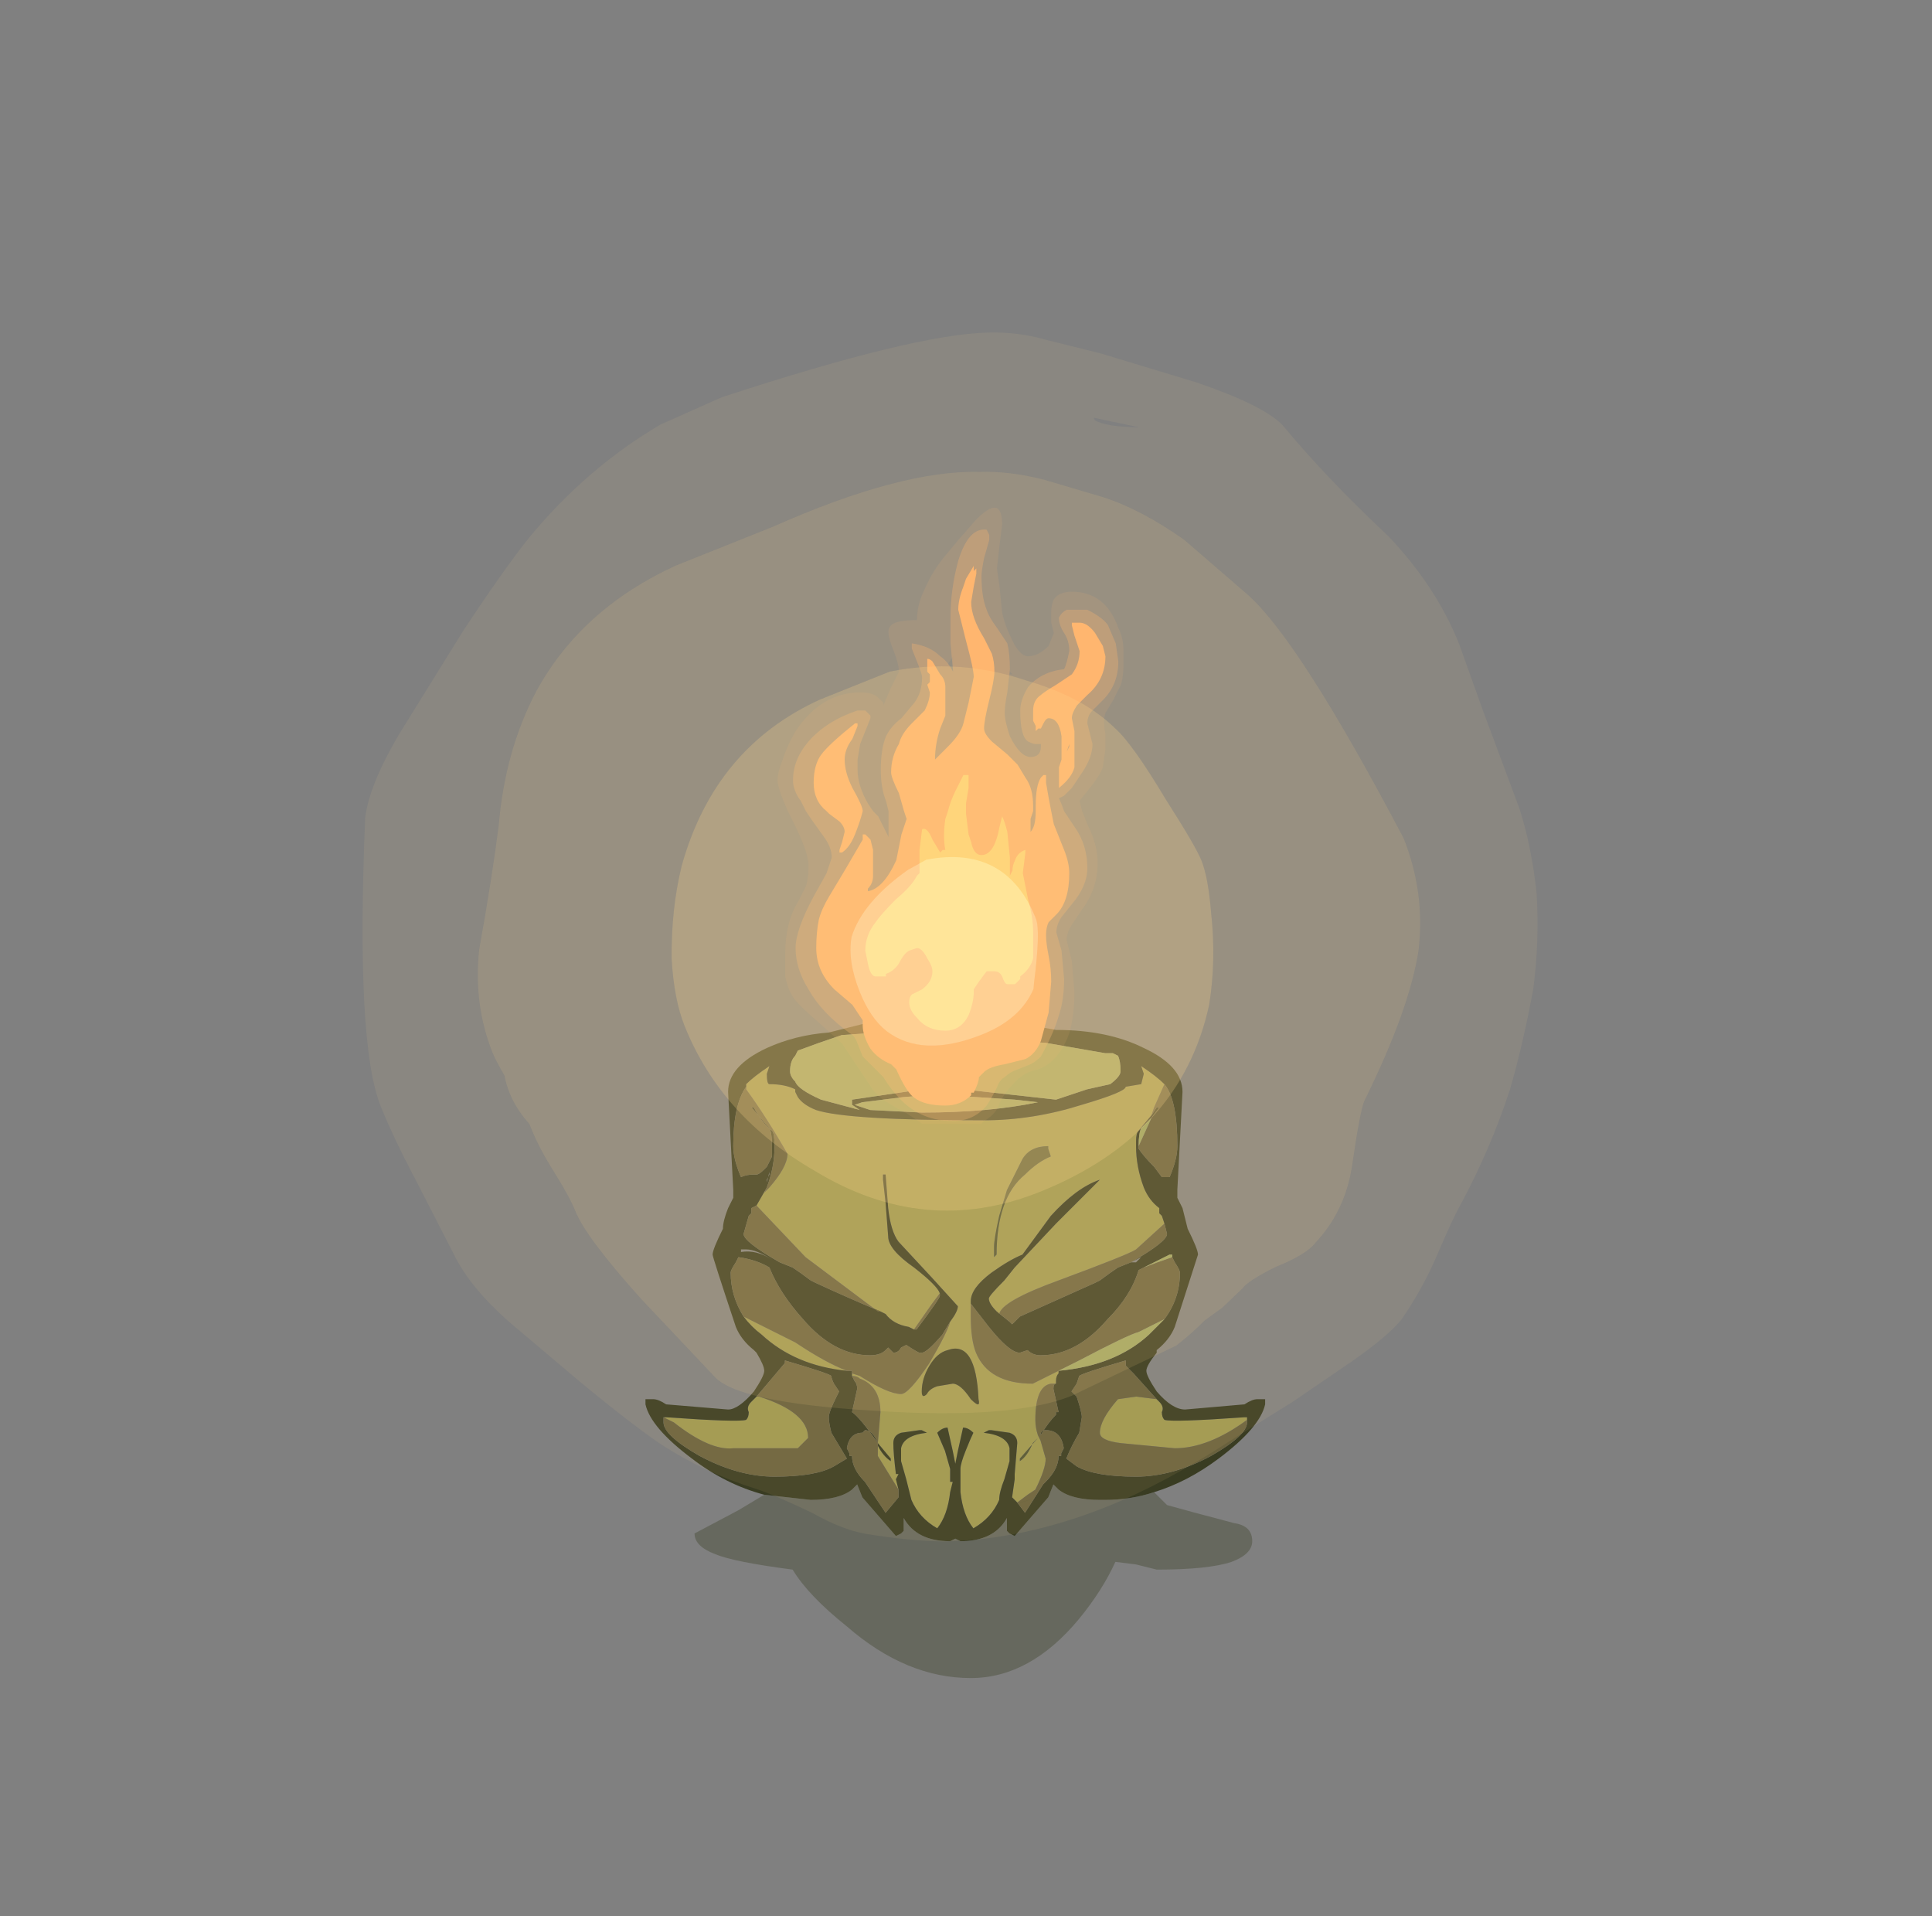 <?xml version="1.0" encoding="UTF-8" standalone="no"?>
<svg xmlns:ffdec="https://www.free-decompiler.com/flash" xmlns:xlink="http://www.w3.org/1999/xlink" ffdec:objectType="frame" height="259.75px" width="261.9px" xmlns="http://www.w3.org/2000/svg">
  <rect width="100%" height="100%" fill="#808080" stroke="none"/>
  <g transform="matrix(1.0, 0.0, 0.0, 1.0, 23.8, 24.1)">
    <use ffdec:characterId="1" height="12.75" transform="matrix(7.0, 0.0, 0.0, 7.0, 63.7, 114.1)" width="12.0" xlink:href="#shape0"/>
    <use ffdec:characterId="22" ffdec:characterName="a_Animation_EB_HardModeTorch" height="89.75" transform="matrix(1.0, 0.0, 0.0, 1.0, 73.7, 39.7)" width="62.45" xlink:href="#sprite0"/>
    <use ffdec:characterId="25" ffdec:characterName="a_Animation_EB_NewTorchLight" height="259.75" transform="matrix(1.0, 0.0, 0.0, 1.0, -23.8, -24.1)" width="261.9" xlink:href="#sprite2"/>
  </g>
  <defs>
    <g id="shape0" transform="matrix(1.0, 0.0, 0.0, 1.0, -9.1, -16.3)">
      <path d="M11.45 19.55 L11.4 19.65 11.5 19.55 Q11.85 19.15 11.85 18.9 11.45 18.2 11.05 17.65 L11.05 17.6 11.05 17.55 Q11.2 17.4 11.5 17.2 L11.45 17.35 Q11.45 17.55 11.5 17.55 11.8 17.55 12.0 17.65 L12.0 17.7 12.05 17.8 Q12.15 17.95 12.4 18.05 13.0 18.25 15.65 18.25 16.6 18.25 17.55 17.95 18.4 17.7 18.4 17.6 L18.7 17.55 18.75 17.35 18.7 17.2 Q19.0 17.4 19.15 17.55 L18.95 18.0 18.9 18.15 18.65 18.45 Q18.6 18.5 18.6 18.65 L18.6 18.75 Q18.6 19.15 18.75 19.55 18.85 19.8 19.05 19.95 L19.05 20.05 19.1 20.1 19.15 20.25 18.6 20.75 Q18.45 20.85 17.1 21.35 16.0 21.75 15.95 22.0 L15.9 21.95 Q15.75 21.8 15.75 21.7 15.75 21.65 16.05 21.35 L16.25 21.1 17.05 20.25 17.9 19.4 Q17.45 19.55 16.95 20.1 L16.4 20.85 Q16.15 20.95 15.8 21.2 15.4 21.5 15.4 21.75 L15.4 21.8 15.4 22.05 Q15.4 22.5 15.5 22.75 15.75 23.35 16.6 23.35 L17.1 23.1 17.1 23.15 Q17.05 23.2 17.05 23.3 L17.05 23.35 16.95 23.35 Q16.65 23.4 16.65 24.05 16.65 24.2 16.7 24.35 L16.75 24.45 16.85 24.8 Q16.85 25.0 16.65 25.4 L16.5 25.5 16.3 25.65 16.2 25.55 16.25 25.2 16.25 25.1 16.3 24.5 Q16.3 24.35 16.15 24.3 L15.8 24.25 15.75 24.25 15.65 24.3 Q16.1 24.35 16.15 24.6 L16.15 24.85 16.05 25.2 Q15.95 25.45 15.95 25.6 15.8 25.95 15.45 26.15 15.25 25.9 15.2 25.45 L15.2 25.0 Q15.2 24.9 15.3 24.65 15.4 24.4 15.45 24.3 15.35 24.2 15.25 24.2 L15.15 24.65 15.1 24.9 15.05 24.65 14.95 24.2 Q14.85 24.2 14.75 24.3 L14.9 24.65 15.0 25.0 15.0 25.15 Q15.0 25.2 15.0 25.25 L15.05 25.25 15.0 25.45 Q14.95 25.9 14.75 26.15 14.4 25.95 14.25 25.6 L14.15 25.2 14.05 24.85 14.05 24.6 Q14.1 24.35 14.55 24.3 L14.45 24.25 14.4 24.25 14.05 24.3 Q13.9 24.35 13.9 24.5 13.9 24.7 13.95 25.1 L14.0 25.1 13.95 25.2 14.0 25.4 13.6 24.75 13.6 24.55 Q13.7 24.75 13.85 24.85 L13.85 24.8 13.6 24.5 13.65 23.9 Q13.65 23.4 13.25 23.25 13.2 23.2 13.1 23.2 L13.1 23.15 13.25 23.2 Q13.8 23.55 14.05 23.55 14.2 23.55 14.6 22.95 14.95 22.35 15.0 22.15 15.15 21.95 15.15 21.85 L14.65 21.3 14.0 20.6 Q13.85 20.4 13.8 19.95 L13.75 19.3 13.7 19.3 13.7 19.4 13.75 19.85 13.8 20.5 Q13.8 20.75 14.3 21.1 14.75 21.45 14.8 21.6 L14.65 21.8 14.3 22.3 14.2 22.25 Q13.9 22.2 13.75 22.0 L13.65 21.95 13.6 21.95 12.2 20.9 11.25 19.9 11.45 19.55 M11.0 22.05 L12.0 22.55 Q12.6 22.95 13.0 23.1 12.0 23.0 11.35 22.4 11.15 22.25 11.0 22.05 M9.45 24.0 L9.5 24.0 Q10.9 24.1 11.05 24.05 11.1 24.0 11.1 23.9 11.05 23.8 11.15 23.7 L11.25 23.6 11.3 23.6 Q12.25 23.9 12.25 24.4 L12.05 24.6 10.8 24.6 Q10.35 24.65 9.65 24.1 L9.45 24.0 M16.95 18.95 L16.9 18.8 16.9 18.75 Q16.55 18.75 16.4 19.0 L16.1 19.6 15.95 20.1 Q15.85 20.55 15.85 20.7 L15.85 20.9 15.9 20.85 Q15.9 19.75 16.45 19.3 16.7 19.05 16.95 18.95 M15.4 23.65 Q15.6 23.85 15.55 23.65 15.5 22.5 14.95 22.7 14.75 22.75 14.6 23.0 14.45 23.25 14.45 23.5 14.45 23.65 14.55 23.55 14.6 23.45 14.75 23.4 L15.05 23.35 Q15.2 23.35 15.4 23.65 M16.7 24.4 L16.35 24.8 16.35 24.85 Q16.5 24.75 16.6 24.5 L16.7 24.4 M19.0 23.65 L19.05 23.7 Q19.15 23.8 19.1 23.9 19.1 24.0 19.15 24.05 19.3 24.1 20.7 24.0 L20.75 24.0 20.75 24.05 Q20.0 24.6 19.35 24.6 L18.3 24.5 Q17.9 24.45 17.9 24.3 17.9 24.05 18.25 23.65 L18.6 23.6 19.0 23.65" fill="#9d974f" fill-rule="evenodd" stroke="none"/>
      <path d="M11.45 19.55 L11.25 19.9 11.15 19.95 11.15 20.05 11.1 20.1 11.0 20.45 Q11.0 20.6 11.7 21.0 L11.95 21.1 Q12.1 21.2 12.3 21.35 L12.4 21.4 Q13.05 21.7 13.65 21.95 L13.75 22.0 Q13.9 22.2 14.2 22.25 L14.3 22.3 14.35 22.3 Q14.8 21.7 14.8 21.65 L14.8 21.6 Q14.75 21.45 14.3 21.1 13.8 20.75 13.8 20.5 L13.75 19.85 13.7 19.4 13.7 19.3 13.75 19.3 13.8 19.95 Q13.85 20.4 14.0 20.6 L14.65 21.3 15.15 21.85 Q15.15 21.95 15.0 22.15 L14.85 22.4 Q14.55 22.75 14.45 22.75 L14.4 22.75 Q14.3 22.7 14.15 22.6 L14.05 22.65 Q14.0 22.75 13.9 22.75 L13.8 22.65 13.75 22.7 Q13.65 22.8 13.45 22.8 12.75 22.8 12.15 22.1 11.7 21.6 11.5 21.1 11.25 20.95 10.9 20.9 L10.85 21.0 Q10.75 21.15 10.75 21.2 10.75 21.65 11.0 22.05 11.15 22.25 11.35 22.4 12.0 23.0 13.0 23.1 L13.1 23.1 13.1 23.15 13.1 23.2 13.15 23.3 Q13.2 23.35 13.2 23.45 L13.1 23.9 Q13.25 24.0 13.6 24.5 L13.85 24.8 13.85 24.85 Q13.7 24.75 13.6 24.55 L13.6 24.5 Q13.5 24.25 13.35 24.25 L13.3 24.3 Q13.05 24.3 13.0 24.6 L13.05 24.7 13.05 24.75 13.1 24.75 Q13.1 25.0 13.35 25.25 L13.75 25.85 14.0 25.55 14.0 25.4 13.95 25.2 14.0 25.1 13.95 25.1 Q13.9 24.7 13.9 24.5 13.9 24.35 14.05 24.3 L14.4 24.25 14.45 24.25 14.55 24.3 Q14.1 24.35 14.05 24.6 L14.05 24.85 14.15 25.2 14.25 25.6 Q14.4 25.95 14.75 26.15 14.95 25.9 15.0 25.45 L15.05 25.25 15.0 25.25 Q15.0 25.2 15.0 25.15 L15.0 25.0 14.9 24.65 14.75 24.3 Q14.85 24.2 14.95 24.2 L15.05 24.65 15.1 24.9 15.15 24.65 15.25 24.2 Q15.35 24.2 15.45 24.3 15.4 24.4 15.3 24.65 15.2 24.9 15.2 25.0 L15.2 25.45 Q15.25 25.9 15.45 26.15 15.8 25.95 15.95 25.6 15.95 25.45 16.05 25.2 L16.15 24.85 16.15 24.6 Q16.1 24.35 15.65 24.3 L15.75 24.25 15.8 24.25 16.15 24.3 Q16.3 24.35 16.3 24.5 L16.25 25.1 16.25 25.2 16.2 25.55 16.3 25.65 16.45 25.85 16.8 25.3 16.85 25.25 Q17.1 25.0 17.1 24.75 L17.15 24.75 17.15 24.7 17.2 24.6 Q17.15 24.25 16.85 24.25 16.75 24.25 16.75 24.35 16.9 24.1 17.05 23.95 L17.05 23.9 17.1 23.9 17.0 23.45 Q17.0 23.35 17.05 23.35 L17.05 23.3 Q17.05 23.2 17.1 23.15 L17.1 23.1 Q18.2 23.0 18.85 22.4 L19.15 22.1 Q19.45 21.7 19.45 21.2 19.45 21.15 19.35 21.0 L19.3 20.9 19.3 20.85 19.25 20.85 18.75 21.1 18.65 21.15 Q18.5 21.65 18.05 22.1 17.45 22.8 16.75 22.8 16.6 22.8 16.5 22.7 L16.35 22.75 Q16.15 22.75 15.75 22.25 L15.4 21.8 15.4 21.75 Q15.4 21.5 15.8 21.2 16.15 20.95 16.4 20.85 L16.95 20.1 Q17.45 19.55 17.9 19.4 L17.05 20.25 16.25 21.1 16.05 21.35 Q15.75 21.65 15.75 21.7 15.75 21.8 15.9 21.95 L16.15 22.15 16.2 22.2 16.35 22.05 17.8 21.4 17.9 21.35 Q18.1 21.2 18.25 21.1 L18.5 21.0 Q19.2 20.6 19.2 20.45 L19.15 20.25 19.1 20.1 19.05 20.05 19.05 19.95 Q18.85 19.8 18.75 19.55 18.6 19.15 18.6 18.75 L18.6 18.65 Q18.6 18.5 18.65 18.45 L18.9 18.15 19.0 18.0 19.05 18.0 18.9 18.2 18.7 18.4 Q18.65 18.5 18.65 18.75 L18.65 18.8 Q18.75 18.95 18.95 19.15 L19.1 19.35 19.25 19.35 Q19.4 19.0 19.4 18.75 19.4 17.85 19.15 17.55 19.0 17.4 18.7 17.2 L18.75 17.35 18.7 17.55 18.4 17.6 Q18.4 17.7 17.55 17.95 16.6 18.25 15.65 18.25 13.0 18.25 12.4 18.05 12.15 17.95 12.05 17.8 L12.0 17.7 12.0 17.65 Q11.8 17.55 11.5 17.55 11.45 17.55 11.45 17.35 L11.5 17.2 Q11.2 17.4 11.05 17.55 L11.05 17.6 Q10.8 17.95 10.8 18.75 10.8 19.0 10.95 19.35 11.05 19.3 11.2 19.3 L11.25 19.3 Q11.3 19.3 11.4 19.2 L11.45 19.15 11.55 18.95 11.55 18.75 Q11.55 18.5 11.5 18.4 L11.15 18.0 11.2 18.0 Q11.35 18.3 11.55 18.45 11.6 18.5 11.6 18.75 L11.6 18.75 Q11.6 19.15 11.45 19.55 M11.5 19.25 L11.5 19.3 11.45 19.4 11.45 19.45 11.5 19.25 M11.4 25.5 Q10.65 25.3 10.0 24.8 9.2 24.2 9.1 23.75 L9.1 23.65 9.25 23.65 Q9.35 23.65 9.5 23.75 L10.7 23.85 Q10.9 23.85 11.2 23.5 11.4 23.2 11.4 23.1 11.4 23.0 11.25 22.75 L11.2 22.7 Q10.95 22.5 10.85 22.25 10.4 20.9 10.4 20.85 10.4 20.75 10.6 20.35 10.6 20.2 10.7 19.95 L10.8 19.75 10.8 19.6 10.7 17.7 Q10.7 17.2 11.45 16.85 12.0 16.6 12.65 16.55 L13.45 16.35 Q15.2 16.15 17.05 16.5 18.05 16.5 18.75 16.85 19.5 17.2 19.5 17.7 L19.4 19.6 19.4 19.75 19.5 19.95 19.6 20.35 Q19.8 20.75 19.8 20.85 L19.35 22.25 Q19.25 22.5 19.0 22.7 L19.0 22.75 Q18.8 23.0 18.8 23.1 18.8 23.2 19.0 23.5 19.3 23.85 19.55 23.85 L20.7 23.75 Q20.85 23.65 20.95 23.65 L21.1 23.65 21.1 23.75 Q21.0 24.2 20.2 24.8 19.6 25.25 18.95 25.45 18.5 25.6 18.0 25.6 L17.9 25.6 Q17.35 25.6 17.1 25.4 L17.0 25.3 16.9 25.55 16.25 26.3 16.15 26.25 16.1 26.2 16.1 25.95 Q15.85 26.4 15.2 26.4 L15.1 26.35 15.0 26.4 Q14.35 26.4 14.1 25.95 L14.1 26.2 14.05 26.25 13.95 26.3 13.3 25.55 13.2 25.3 13.1 25.4 Q12.85 25.6 12.3 25.6 L11.4 25.5 M10.95 20.75 L10.95 20.8 Q11.25 20.75 11.55 20.95 11.25 20.75 11.05 20.75 L10.95 20.75 M11.25 23.6 L11.15 23.7 Q11.05 23.8 11.1 23.9 11.1 24.0 11.05 24.05 10.9 24.1 9.5 24.0 L9.45 24.0 9.45 24.1 Q9.45 24.35 10.15 24.75 10.9 25.15 11.6 25.15 12.4 25.15 12.75 24.95 L13.0 24.8 12.7 24.3 Q12.65 24.1 12.65 24.0 12.65 23.9 12.8 23.6 L12.85 23.5 12.75 23.35 Q12.7 23.25 12.7 23.2 12.65 23.15 11.8 22.9 L11.8 22.95 11.25 23.6 M18.15 16.95 L18.0 16.95 16.85 16.75 13.6 16.55 12.9 16.6 Q12.45 16.75 12.05 16.9 L12.0 17.0 Q11.9 17.1 11.9 17.3 11.9 17.4 12.0 17.5 12.05 17.65 12.5 17.85 L13.25 18.05 13.1 17.95 13.1 17.85 14.8 17.6 17.05 17.85 17.65 17.65 18.1 17.55 Q18.3 17.4 18.3 17.3 18.3 17.1 18.25 17.0 L18.15 16.95 M18.6 21.0 L18.7 20.9 18.5 21.0 18.6 21.0 M13.45 18.05 L14.45 18.1 Q15.75 18.1 16.7 17.9 L16.25 17.85 14.75 17.75 14.1 17.8 13.3 17.9 13.15 17.95 13.45 18.05 M15.4 23.65 Q15.2 23.35 15.05 23.35 L14.75 23.4 Q14.6 23.45 14.55 23.55 14.45 23.65 14.45 23.5 14.45 23.25 14.6 23.0 14.75 22.75 14.95 22.7 15.5 22.5 15.55 23.65 15.6 23.85 15.4 23.65 M20.75 24.05 L20.75 24.0 20.7 24.0 Q19.3 24.1 19.15 24.05 19.1 24.0 19.1 23.9 19.15 23.8 19.05 23.7 L19.0 23.65 18.55 23.15 18.4 23.0 18.4 22.9 Q17.55 23.15 17.5 23.2 L17.45 23.35 17.35 23.5 17.45 23.6 Q17.55 23.9 17.55 24.0 L17.5 24.3 Q17.35 24.55 17.25 24.8 L17.45 24.95 Q17.8 25.15 18.6 25.15 19.3 25.15 20.05 24.75 20.75 24.35 20.75 24.1 L20.75 24.05" fill="#393c22" fill-rule="evenodd" stroke="none"/>
      <path d="M11.05 17.6 L11.05 17.65 Q11.45 18.2 11.85 18.9 11.85 19.15 11.5 19.55 L11.4 19.65 11.45 19.55 Q11.6 19.15 11.6 18.75 L11.6 18.75 Q11.6 18.5 11.55 18.45 11.35 18.3 11.2 18.0 L11.15 18.0 11.5 18.4 Q11.55 18.5 11.55 18.75 L11.55 18.95 11.45 19.15 11.4 19.2 Q11.3 19.3 11.25 19.3 L11.2 19.3 Q11.05 19.3 10.95 19.35 10.8 19.0 10.8 18.75 10.8 17.95 11.05 17.6 M11.25 19.9 L12.2 20.9 13.6 21.95 13.65 21.95 Q13.05 21.7 12.4 21.4 L12.3 21.35 Q12.1 21.2 11.95 21.1 L11.7 21.0 Q11.0 20.6 11.0 20.45 L11.1 20.1 11.15 20.05 11.15 19.95 11.25 19.9 M14.3 22.3 L14.65 21.8 14.8 21.6 14.8 21.65 Q14.8 21.7 14.35 22.3 L14.3 22.3 M15.0 22.15 Q14.95 22.35 14.6 22.95 14.2 23.55 14.05 23.55 13.8 23.55 13.25 23.2 L13.1 23.15 13.1 23.1 13.0 23.1 Q12.6 22.95 12.0 22.55 L11.0 22.05 Q10.75 21.65 10.75 21.2 10.75 21.15 10.85 21.0 L10.9 20.9 Q11.25 20.95 11.5 21.1 11.7 21.6 12.15 22.1 12.75 22.8 13.45 22.8 13.65 22.8 13.75 22.7 L13.8 22.65 13.9 22.75 Q14.0 22.75 14.05 22.65 L14.15 22.6 Q14.3 22.7 14.4 22.75 L14.45 22.75 Q14.55 22.75 14.85 22.4 L15.0 22.15 M13.1 23.2 Q13.2 23.2 13.25 23.25 13.65 23.4 13.65 23.9 L13.6 24.5 Q13.25 24.0 13.1 23.9 L13.2 23.45 Q13.2 23.35 13.15 23.3 L13.1 23.2 M13.6 24.55 L13.6 24.75 14.0 25.4 14.0 25.55 13.75 25.85 13.35 25.25 Q13.1 25.0 13.1 24.75 L13.05 24.75 13.05 24.7 13.0 24.6 Q13.05 24.3 13.3 24.3 L13.35 24.25 Q13.5 24.25 13.6 24.5 L13.6 24.55 M16.3 25.65 L16.5 25.5 16.65 25.4 Q16.85 25.0 16.85 24.8 L16.75 24.45 16.7 24.35 Q16.65 24.2 16.65 24.05 16.65 23.4 16.95 23.35 L17.05 23.35 Q17.0 23.35 17.0 23.45 L17.1 23.9 17.05 23.9 17.05 23.95 Q16.9 24.1 16.75 24.35 16.75 24.25 16.85 24.25 17.15 24.25 17.2 24.6 L17.15 24.7 17.15 24.75 17.1 24.75 Q17.1 25.0 16.85 25.25 L16.8 25.3 16.45 25.85 16.3 25.65 M17.1 23.1 L16.6 23.35 Q15.75 23.35 15.5 22.75 15.4 22.5 15.4 22.05 L15.4 21.8 15.75 22.25 Q16.15 22.75 16.35 22.75 L16.5 22.7 Q16.6 22.8 16.75 22.8 17.45 22.8 18.05 22.1 18.5 21.65 18.65 21.15 L18.75 21.1 Q19.0 21.0 19.3 20.9 L19.35 21.0 Q19.45 21.15 19.45 21.2 19.45 21.7 19.15 22.1 L18.65 22.35 Q18.45 22.4 17.5 22.9 L17.1 23.1 M15.9 21.95 L15.95 22.0 Q16.0 21.75 17.1 21.35 18.45 20.85 18.6 20.75 L19.15 20.25 19.2 20.45 Q19.2 20.6 18.5 21.0 L18.25 21.1 Q18.1 21.2 17.9 21.35 L17.8 21.4 16.35 22.05 16.2 22.2 16.15 22.15 15.9 21.95 M18.9 18.15 L18.95 18.0 19.15 17.55 Q19.4 17.85 19.4 18.75 19.4 19.0 19.25 19.35 L19.1 19.35 18.95 19.15 Q18.75 18.95 18.65 18.8 L18.65 18.75 18.9 18.2 19.05 18.0 19.0 18.0 18.9 18.15 M9.45 24.0 L9.65 24.1 Q10.35 24.65 10.8 24.6 L12.05 24.6 12.25 24.4 Q12.25 23.9 11.3 23.6 L11.25 23.6 11.8 22.95 11.8 22.9 Q12.65 23.15 12.7 23.2 12.7 23.25 12.75 23.35 L12.85 23.5 12.8 23.6 Q12.65 23.9 12.65 24.0 12.65 24.1 12.7 24.3 L13.0 24.8 12.75 24.95 Q12.4 25.15 11.6 25.15 10.9 25.15 10.15 24.75 9.45 24.35 9.45 24.1 L9.45 24.0 M20.75 24.05 L20.75 24.1 Q20.75 24.35 20.05 24.75 19.3 25.15 18.6 25.15 17.8 25.15 17.45 24.95 L17.25 24.8 Q17.35 24.55 17.5 24.3 L17.55 24.0 Q17.55 23.9 17.45 23.6 L17.35 23.5 17.45 23.35 17.5 23.2 Q17.55 23.15 18.4 22.9 L18.4 23.0 18.55 23.15 19.0 23.65 18.6 23.6 18.25 23.65 Q17.9 24.05 17.9 24.3 17.9 24.45 18.3 24.5 L19.35 24.6 Q20.0 24.6 20.75 24.05" fill="#69613d" fill-rule="evenodd" stroke="none"/>
      <path d="M18.95 25.45 L19.2 25.7 Q19.55 25.8 20.5 26.05 20.85 26.1 20.85 26.4 20.85 26.65 20.45 26.8 20.0 26.95 19.0 26.95 L18.6 26.85 18.2 26.8 Q17.95 27.35 17.5 27.9 16.55 29.05 15.4 29.05 14.15 29.05 13.0 28.05 12.25 27.45 11.95 26.95 10.8 26.8 10.45 26.65 10.05 26.5 10.05 26.25 L10.9 25.8 11.4 25.5 12.3 25.6 Q12.85 25.6 13.1 25.4 L13.2 25.3 13.3 25.55 13.95 26.3 14.05 26.25 14.1 26.2 14.1 25.95 Q14.35 26.4 15.0 26.4 L15.1 26.35 15.2 26.4 Q15.85 26.4 16.1 25.95 L16.1 26.2 16.15 26.25 16.25 26.3 16.9 25.55 17.0 25.3 17.1 25.4 Q17.35 25.6 17.9 25.6 L18.0 25.6 Q18.5 25.6 18.95 25.45" fill="#393c22" fill-opacity="0.349" fill-rule="evenodd" stroke="none"/>
      <path d="M18.15 16.95 L18.25 17.0 Q18.3 17.1 18.3 17.3 18.3 17.4 18.1 17.55 L17.65 17.65 17.05 17.85 14.8 17.6 13.1 17.85 13.1 17.95 13.25 18.05 12.5 17.85 Q12.05 17.65 12.0 17.5 11.9 17.4 11.9 17.3 11.9 17.1 12.0 17.0 L12.05 16.9 Q12.45 16.75 12.9 16.6 L13.6 16.55 16.85 16.75 18.0 16.95 18.15 16.95 M18.9 18.2 L18.65 18.75 18.65 18.8 18.65 18.75 Q18.65 18.5 18.7 18.4 L18.9 18.2 M18.75 21.1 L19.25 20.85 19.3 20.85 19.3 20.9 Q19.0 21.0 18.75 21.1 M19.15 22.1 L18.85 22.4 Q18.2 23.0 17.1 23.1 L17.5 22.9 Q18.45 22.4 18.65 22.35 L19.15 22.1 M13.45 18.05 L13.15 17.95 13.3 17.9 14.1 17.8 14.75 17.75 16.25 17.85 16.7 17.9 Q15.75 18.1 14.45 18.1 L13.45 18.05" fill="#9da361" fill-rule="evenodd" stroke="none"/>
      <path d="M16.95 18.95 Q16.7 19.05 16.45 19.3 15.9 19.75 15.9 20.85 L15.85 20.9 15.85 20.7 Q15.85 20.55 15.95 20.1 L16.1 19.6 16.4 19.0 Q16.55 18.75 16.9 18.75 L16.9 18.8 16.95 18.95 M16.7 24.4 L16.6 24.5 Q16.5 24.75 16.35 24.85 L16.35 24.8 16.7 24.4" fill="#535632" fill-rule="evenodd" stroke="none"/>
    </g>
    <g id="sprite0" transform="matrix(1.0, 0.0, 0.0, 1.0, 29.4, 84.9)">
      <use ffdec:characterId="3" ffdec:characterName="a_EB_HardModeTorch1" height="83.3" transform="matrix(1.0, 0.0, 0.0, 1.0, -21.5, -79.7)" width="46.9" xlink:href="#sprite1"/>
    </g>
    <g id="sprite1" transform="matrix(1.0, 0.0, 0.0, 1.0, -0.35, 1.4)">
      <use ffdec:characterId="2" height="11.9" transform="matrix(7.0, 0.0, 0.0, 7.0, 0.35, -1.4)" width="6.7" xlink:href="#shape1"/>
    </g>
    <g id="shape1" transform="matrix(1.0, 0.0, 0.0, 1.0, -0.05, 0.2)">
      <path d="M6.75 2.55 L6.75 2.8 Q6.75 3.05 6.7 3.2 L6.55 3.5 6.4 3.75 Q6.35 3.9 6.4 4.15 L6.4 4.45 6.35 4.8 Q6.3 4.95 6.1 5.2 L5.9 5.45 5.95 5.65 6.05 5.9 Q6.25 6.3 6.25 6.65 6.25 7.15 5.95 7.55 L5.75 7.85 Q5.65 8.0 5.65 8.15 L5.75 8.55 5.8 9.15 Q5.8 9.6 5.7 9.95 5.5 10.5 5.1 10.65 4.8 10.7 4.6 10.95 4.45 11.1 4.35 11.3 4.3 11.5 4.05 11.65 L4.0 11.7 2.85 11.7 2.55 11.5 Q2.05 11.25 1.9 11.05 L1.3 10.15 0.8 9.7 Q0.45 9.4 0.35 9.25 0.25 9.1 0.2 8.85 L0.2 8.4 Q0.2 7.8 0.45 7.4 L0.6 7.1 Q0.65 6.95 0.65 6.7 0.65 6.45 0.35 5.85 L0.25 5.65 Q0.05 5.2 0.05 5.05 0.05 4.9 0.15 4.65 0.25 4.35 0.4 4.1 0.9 3.35 1.65 3.35 1.9 3.35 2.0 3.45 L2.1 3.55 2.1 3.6 2.25 3.25 2.4 2.95 Q2.4 2.8 2.3 2.55 2.2 2.3 2.2 2.2 L2.2 2.15 Q2.2 2.1 2.25 2.05 2.35 1.95 2.75 1.95 2.75 1.65 2.9 1.35 3.05 1.0 3.3 0.7 L3.55 0.4 3.9 0.0 Q4.4 -0.5 4.4 0.1 L4.35 0.5 4.3 0.95 4.35 1.3 4.4 1.8 Q4.45 2.05 4.6 2.35 4.75 2.65 4.9 2.65 5.1 2.65 5.3 2.45 L5.4 2.2 5.35 2.0 5.35 1.8 Q5.35 1.65 5.4 1.55 5.5 1.4 5.75 1.4 6.4 1.4 6.65 2.1 6.75 2.3 6.75 2.55 M3.45 2.95 L3.45 2.65 3.35 2.8 3.45 2.95 M4.6 3.0 L4.55 2.95 4.55 3.0 4.6 3.0" fill="#ffae69" fill-opacity="0.102" fill-rule="evenodd" stroke="none"/>
      <path d="M5.8 2.25 L5.75 2.05 5.75 2.0 5.9 2.0 Q6.05 2.0 6.2 2.2 L6.35 2.45 6.4 2.65 Q6.4 3.1 6.05 3.4 L5.85 3.6 Q5.75 3.75 5.75 3.85 L5.8 4.1 5.8 4.8 Q5.75 5.0 5.5 5.2 L5.5 4.8 5.55 4.65 5.55 4.2 Q5.5 3.85 5.3 3.85 5.25 3.85 5.2 3.95 L5.15 4.05 5.1 4.05 5.05 4.1 5.05 4.0 5.0 3.9 5.0 3.7 Q5.0 3.5 5.15 3.4 5.2 3.35 5.45 3.2 L5.75 3.0 Q5.9 2.8 5.9 2.55 L5.8 2.25 M3.9 1.05 L3.85 1.3 3.8 1.6 Q3.8 1.9 4.05 2.3 L4.2 2.6 Q4.25 2.75 4.25 2.95 4.25 3.1 4.15 3.5 4.05 3.9 4.05 4.05 4.05 4.15 4.2 4.3 L4.5 4.55 4.7 4.75 4.85 5.0 Q5.0 5.2 5.0 5.55 L5.0 5.65 4.95 5.8 4.95 6.05 Q5.05 5.95 5.05 5.65 L5.05 5.55 Q5.05 5.15 5.15 5.0 L5.2 4.95 5.25 4.95 5.25 5.1 Q5.3 5.4 5.35 5.65 L5.4 5.9 5.6 6.4 Q5.7 6.65 5.7 6.85 5.7 7.4 5.45 7.65 L5.3 7.8 Q5.25 7.9 5.25 8.05 5.25 8.2 5.3 8.45 5.35 8.7 5.35 8.95 L5.3 9.55 5.15 10.1 Q5.05 10.35 4.85 10.45 L4.45 10.55 Q4.15 10.6 4.05 10.7 L3.95 10.8 Q3.95 10.9 3.85 11.1 L3.8 11.1 3.8 11.15 Q3.6 11.35 3.3 11.35 2.9 11.35 2.7 11.2 2.55 11.1 2.35 10.65 L2.25 10.55 Q2.0 10.45 1.85 10.25 1.7 10.0 1.7 9.8 L1.7 9.7 1.5 9.4 1.15 9.1 Q0.8 8.75 0.8 8.3 0.8 8.0 0.85 7.75 0.9 7.55 1.05 7.3 L1.35 6.8 1.7 6.2 1.7 6.1 1.75 6.1 1.85 6.2 1.9 6.4 1.9 6.9 Q1.9 7.05 1.8 7.15 L1.8 7.2 Q2.1 7.15 2.35 6.6 L2.45 6.1 2.55 5.8 2.5 5.65 2.4 5.3 Q2.25 5.0 2.25 4.9 2.25 4.6 2.4 4.35 2.45 4.15 2.65 3.95 L2.9 3.7 Q3.0 3.5 3.0 3.35 L2.95 3.2 3.0 3.15 3.0 3.0 2.95 2.95 3.05 3.15 2.95 2.95 2.95 2.7 Q3.0 2.7 3.05 2.75 L3.2 3.0 Q3.3 3.1 3.3 3.25 L3.3 3.8 3.2 4.05 Q3.1 4.35 3.1 4.65 L3.35 4.4 Q3.6 4.15 3.65 3.95 L3.75 3.55 3.85 3.05 Q3.85 2.9 3.7 2.35 L3.55 1.75 Q3.55 1.55 3.65 1.3 L3.7 1.15 3.85 0.9 3.85 1.0 3.9 0.95 3.9 1.05 M1.5 4.25 Q1.35 4.45 1.35 4.65 1.35 4.9 1.5 5.2 1.7 5.55 1.7 5.65 1.65 5.85 1.55 6.1 1.45 6.35 1.3 6.45 L1.25 6.45 1.25 6.4 1.3 6.25 1.35 6.05 Q1.35 5.95 1.25 5.85 L1.05 5.7 1.0 5.65 Q0.75 5.45 0.75 5.1 0.75 4.75 0.9 4.55 1.05 4.35 1.55 3.95 L1.6 3.95 1.6 4.0 1.5 4.25 M5.7 4.3 L5.7 4.35 5.65 4.5 5.7 4.4 5.7 4.3" fill="#ffae69" fill-rule="evenodd" stroke="none"/>
      <path d="M2.75 6.9 L2.8 6.85 2.8 6.4 2.85 6.0 Q2.95 5.95 3.05 6.2 L3.2 6.45 3.25 6.4 3.3 6.4 Q3.25 6.15 3.3 5.8 L3.35 5.65 Q3.4 5.45 3.5 5.25 L3.65 4.95 3.75 4.95 3.75 5.2 3.7 5.5 3.7 5.7 3.75 6.1 3.8 6.25 Q3.85 6.5 4.0 6.5 4.25 6.5 4.35 5.95 L4.4 5.75 Q4.45 5.85 4.5 6.05 L4.55 6.55 4.55 6.9 4.6 6.8 Q4.6 6.7 4.65 6.6 4.7 6.45 4.85 6.4 L4.85 6.45 4.8 6.85 4.9 7.35 Q5.0 7.7 5.0 8.0 L5.0 8.5 Q4.95 8.7 4.75 8.85 L4.75 8.9 4.65 9.0 4.5 9.0 Q4.45 9.0 4.4 8.85 4.35 8.75 4.25 8.75 L4.1 8.75 3.95 8.95 3.85 9.1 3.85 9.15 Q3.85 9.35 3.75 9.6 3.6 9.9 3.3 9.9 2.95 9.9 2.75 9.65 2.6 9.5 2.6 9.35 2.6 9.25 2.65 9.2 L2.85 9.1 Q3.05 8.95 3.05 8.75 3.05 8.65 2.95 8.5 2.85 8.3 2.75 8.3 L2.6 8.35 Q2.5 8.4 2.4 8.6 2.3 8.75 2.15 8.8 L2.15 8.85 1.95 8.85 Q1.85 8.85 1.8 8.6 L1.75 8.35 Q1.75 8.05 1.95 7.8 2.05 7.65 2.35 7.35 2.65 7.1 2.75 6.9" fill="#ffe678" fill-rule="evenodd" stroke="none"/>
      <path d="M6.45 2.05 L6.6 2.4 6.65 2.75 Q6.65 3.2 6.35 3.5 L6.15 3.7 Q6.05 3.8 6.05 3.95 L6.15 4.35 Q6.15 4.6 5.95 4.9 L5.75 5.2 5.6 5.35 5.5 5.4 Q5.55 5.5 5.6 5.65 L5.8 5.95 Q6.05 6.3 6.05 6.75 6.05 7.1 5.75 7.45 L5.55 7.7 Q5.45 7.85 5.45 8.0 L5.55 8.35 5.6 8.9 Q5.6 9.3 5.5 9.6 5.4 9.95 5.15 10.4 5.05 10.5 4.95 10.55 L4.7 10.65 Q4.55 10.7 4.45 10.8 4.35 10.85 4.3 11.0 4.2 11.2 4.1 11.35 3.85 11.65 3.45 11.65 2.85 11.65 2.45 11.25 2.25 11.05 2.1 10.8 L1.7 10.4 1.6 10.15 Q1.55 10.0 1.45 9.95 0.9 9.55 0.65 9.1 0.4 8.7 0.4 8.3 0.4 7.95 0.75 7.3 L1.0 6.85 1.1 6.55 Q1.1 6.35 0.95 6.15 L0.7 5.8 0.6 5.65 0.5 5.45 Q0.35 5.25 0.35 5.05 0.35 4.65 0.65 4.3 1.0 3.9 1.6 3.7 L1.75 3.7 1.85 3.8 1.85 3.85 1.65 4.35 1.6 4.65 1.6 4.85 Q1.6 5.15 1.8 5.5 L1.9 5.65 2.0 5.75 2.2 6.15 2.2 5.65 2.15 5.45 Q2.05 5.2 2.05 4.85 2.05 4.45 2.15 4.2 2.25 4.0 2.45 3.85 L2.7 3.55 Q2.85 3.35 2.85 3.05 2.85 3.0 2.75 2.75 L2.65 2.5 2.65 2.4 Q3.0 2.45 3.2 2.65 3.35 2.75 3.45 2.95 L3.4 2.4 3.4 1.9 Q3.4 1.35 3.55 0.8 3.75 0.15 4.1 0.2 L4.15 0.3 4.15 0.4 4.05 0.75 Q4.0 1.0 4.0 1.1 4.0 1.5 4.1 1.75 4.15 1.9 4.3 2.1 L4.5 2.4 Q4.55 2.6 4.55 2.9 L4.5 3.35 Q4.45 3.6 4.45 3.75 4.45 3.9 4.55 4.2 4.75 4.6 4.95 4.6 5.15 4.6 5.15 4.4 L5.15 4.35 5.05 4.35 Q5.0 4.35 4.9 4.3 4.75 4.2 4.75 3.7 4.75 3.5 4.9 3.25 5.15 2.95 5.6 2.9 5.65 2.8 5.7 2.55 5.7 2.35 5.6 2.2 5.5 2.05 5.5 1.9 L5.5 1.9 Q5.55 1.8 5.65 1.75 L6.05 1.75 Q6.35 1.9 6.45 2.05" fill="#ffae69" fill-opacity="0.298" fill-rule="evenodd" stroke="none"/>
    </g>
    <g id="sprite2" transform="matrix(1.0, 0.0, 0.0, 1.0, 57.95, 55.35)">
      <use ffdec:characterId="24" ffdec:characterName="a_EB_NewTorchLight1" height="159.25" transform="matrix(0.927, -0.371, 0.371, 0.927, -33.111, 27.709)" width="159.25" xlink:href="#sprite3"/>
    </g>
    <g id="sprite3" transform="matrix(1.0, 0.0, 0.0, 1.0, 7.35, 8.75)">
      <use ffdec:characterId="23" height="22.75" transform="matrix(7.0, 0.0, 0.0, 7.0, -7.35, -8.75)" width="22.75" xlink:href="#shape2"/>
    </g>
    <g id="shape2" transform="matrix(1.0, 0.0, 0.0, 1.0, 1.05, 1.25)">
      <path d="M10.2 -1.25 Q14.1 -1.0 15.45 -0.5 16.0 -0.3 16.45 0.05 L17.35 0.7 18.85 1.9 Q19.9 2.8 20.1 3.3 20.5 4.55 21.2 6.05 21.7 7.3 21.7 8.5 L21.65 9.85 21.6 11.9 Q21.55 12.65 21.3 13.55 21.0 14.45 20.55 15.25 19.95 16.2 19.4 16.9 18.65 17.8 17.7 18.6 17.5 18.75 16.9 19.35 16.4 19.85 15.8 20.25 15.45 20.45 14.6 20.65 L13.25 20.95 11.85 21.2 Q10.35 21.5 9.15 21.5 7.4 21.5 5.95 20.95 5.35 20.7 4.6 20.25 4.2 20.0 3.8 19.5 3.25 18.9 2.95 18.65 2.15 18.0 1.55 17.15 1.15 16.55 0.55 15.45 L-0.3 13.85 Q-0.75 12.95 -0.8 12.25 L-0.95 10.65 Q-1.05 9.7 -1.05 9.05 -1.05 7.75 0.75 3.75 1.05 3.2 1.95 2.5 L3.85 1.1 Q5.0 0.3 5.7 -0.1 7.25 -0.95 8.9 -1.2 L10.2 -1.25 M18.25 6.1 L17.5 4.65 Q16.95 3.8 16.35 3.3 L15.4 2.55 Q14.85 2.15 14.3 1.95 12.9 1.35 10.2 1.45 L8.15 1.45 Q6.15 1.55 4.75 2.7 3.75 3.55 3.1 4.85 2.6 5.75 1.85 6.95 1.35 7.9 1.35 8.9 1.35 9.05 1.4 9.4 1.3 9.9 1.5 10.45 L1.5 10.55 Q1.5 10.95 1.6 11.5 1.7 12.05 1.7 12.35 1.7 12.9 2.25 14.4 L3.0 16.3 Q3.2 16.95 5.65 18.1 8.05 19.25 9.3 19.25 L11.55 19.1 Q11.9 19.0 12.25 18.85 L12.65 18.75 13.15 18.55 Q13.3 18.45 13.9 18.4 14.55 18.4 14.8 18.25 15.55 17.9 16.0 17.15 16.55 16.2 16.7 16.05 18.15 14.75 18.75 13.75 19.3 12.75 19.3 11.6 18.85 7.3 18.25 6.1 M16.75 1.85 Q16.9 2.05 17.5 2.3 17.05 2.0 16.75 1.8 L16.75 1.85 M8.2 20.85 L7.55 20.8 7.6 20.8 8.2 20.85" fill="#ffd689" fill-opacity="0.082" fill-rule="evenodd" stroke="none"/>
      <path d="M18.25 6.1 Q18.85 7.3 19.3 11.6 19.3 12.75 18.75 13.75 18.15 14.75 16.7 16.05 16.55 16.2 16.0 17.15 15.55 17.9 14.8 18.25 14.55 18.4 13.9 18.4 13.3 18.45 13.15 18.55 L12.65 18.75 12.25 18.85 Q11.9 19.0 11.55 19.1 L9.3 19.25 Q8.05 19.25 5.65 18.1 3.2 16.95 3.0 16.3 L2.25 14.4 Q1.7 12.9 1.7 12.35 1.7 12.05 1.6 11.5 1.5 10.95 1.5 10.55 L1.5 10.45 Q1.3 9.9 1.4 9.4 1.35 9.05 1.35 8.9 1.35 7.9 1.85 6.95 2.6 5.75 3.1 4.85 3.75 3.55 4.75 2.7 6.15 1.55 8.15 1.45 L10.2 1.45 Q12.9 1.35 14.3 1.95 14.85 2.15 15.4 2.55 L16.35 3.3 Q16.95 3.8 17.5 4.65 L18.25 6.1 M15.3 9.2 Q15.1 7.95 14.9 7.55 14.55 6.75 13.65 6.05 12.6 5.15 11.25 4.9 L9.8 4.9 Q7.55 5.0 6.1 6.9 5.6 7.6 5.25 8.5 5.0 9.25 5.0 9.8 5.0 11.7 6.3 13.35 7.8 15.35 10.2 15.35 13.15 15.35 14.6 13.2 15.05 12.45 15.3 11.55 15.5 10.9 15.5 10.55 15.5 10.25 15.3 9.2" fill="#ffd689" fill-opacity="0.192" fill-rule="evenodd" stroke="none"/>
      <path d="M15.3 9.2 Q15.5 10.25 15.5 10.55 15.5 10.9 15.3 11.55 15.05 12.45 14.6 13.2 13.15 15.35 10.2 15.35 7.8 15.35 6.3 13.35 5.0 11.7 5.0 9.8 5.0 9.25 5.25 8.5 5.6 7.6 6.1 6.9 7.55 5.0 9.8 4.9 L11.25 4.9 Q12.6 5.15 13.65 6.05 14.55 6.75 14.9 7.55 15.1 7.95 15.3 9.2 M12.1 10.4 Q12.1 8.85 10.55 8.55 L10.15 8.6 Q9.1 8.85 8.65 9.4 8.4 9.8 8.4 10.45 8.4 11.0 8.6 11.35 9.05 12.1 10.3 12.1 11.1 12.1 11.55 11.65 L11.6 11.55 Q12.1 10.65 12.1 10.4" fill="#ffd689" fill-opacity="0.384" fill-rule="evenodd" stroke="none"/>
      <path d="M12.1 10.4 Q12.1 10.65 11.6 11.55 L11.55 11.65 Q11.1 12.1 10.3 12.1 9.05 12.1 8.6 11.35 8.4 11.0 8.4 10.45 8.4 9.8 8.65 9.4 9.1 8.85 10.15 8.6 L10.55 8.55 Q12.1 8.85 12.1 10.4" fill="#fff8c6" fill-opacity="0.455" fill-rule="evenodd" stroke="none"/>
    </g>
  </defs>
</svg>
